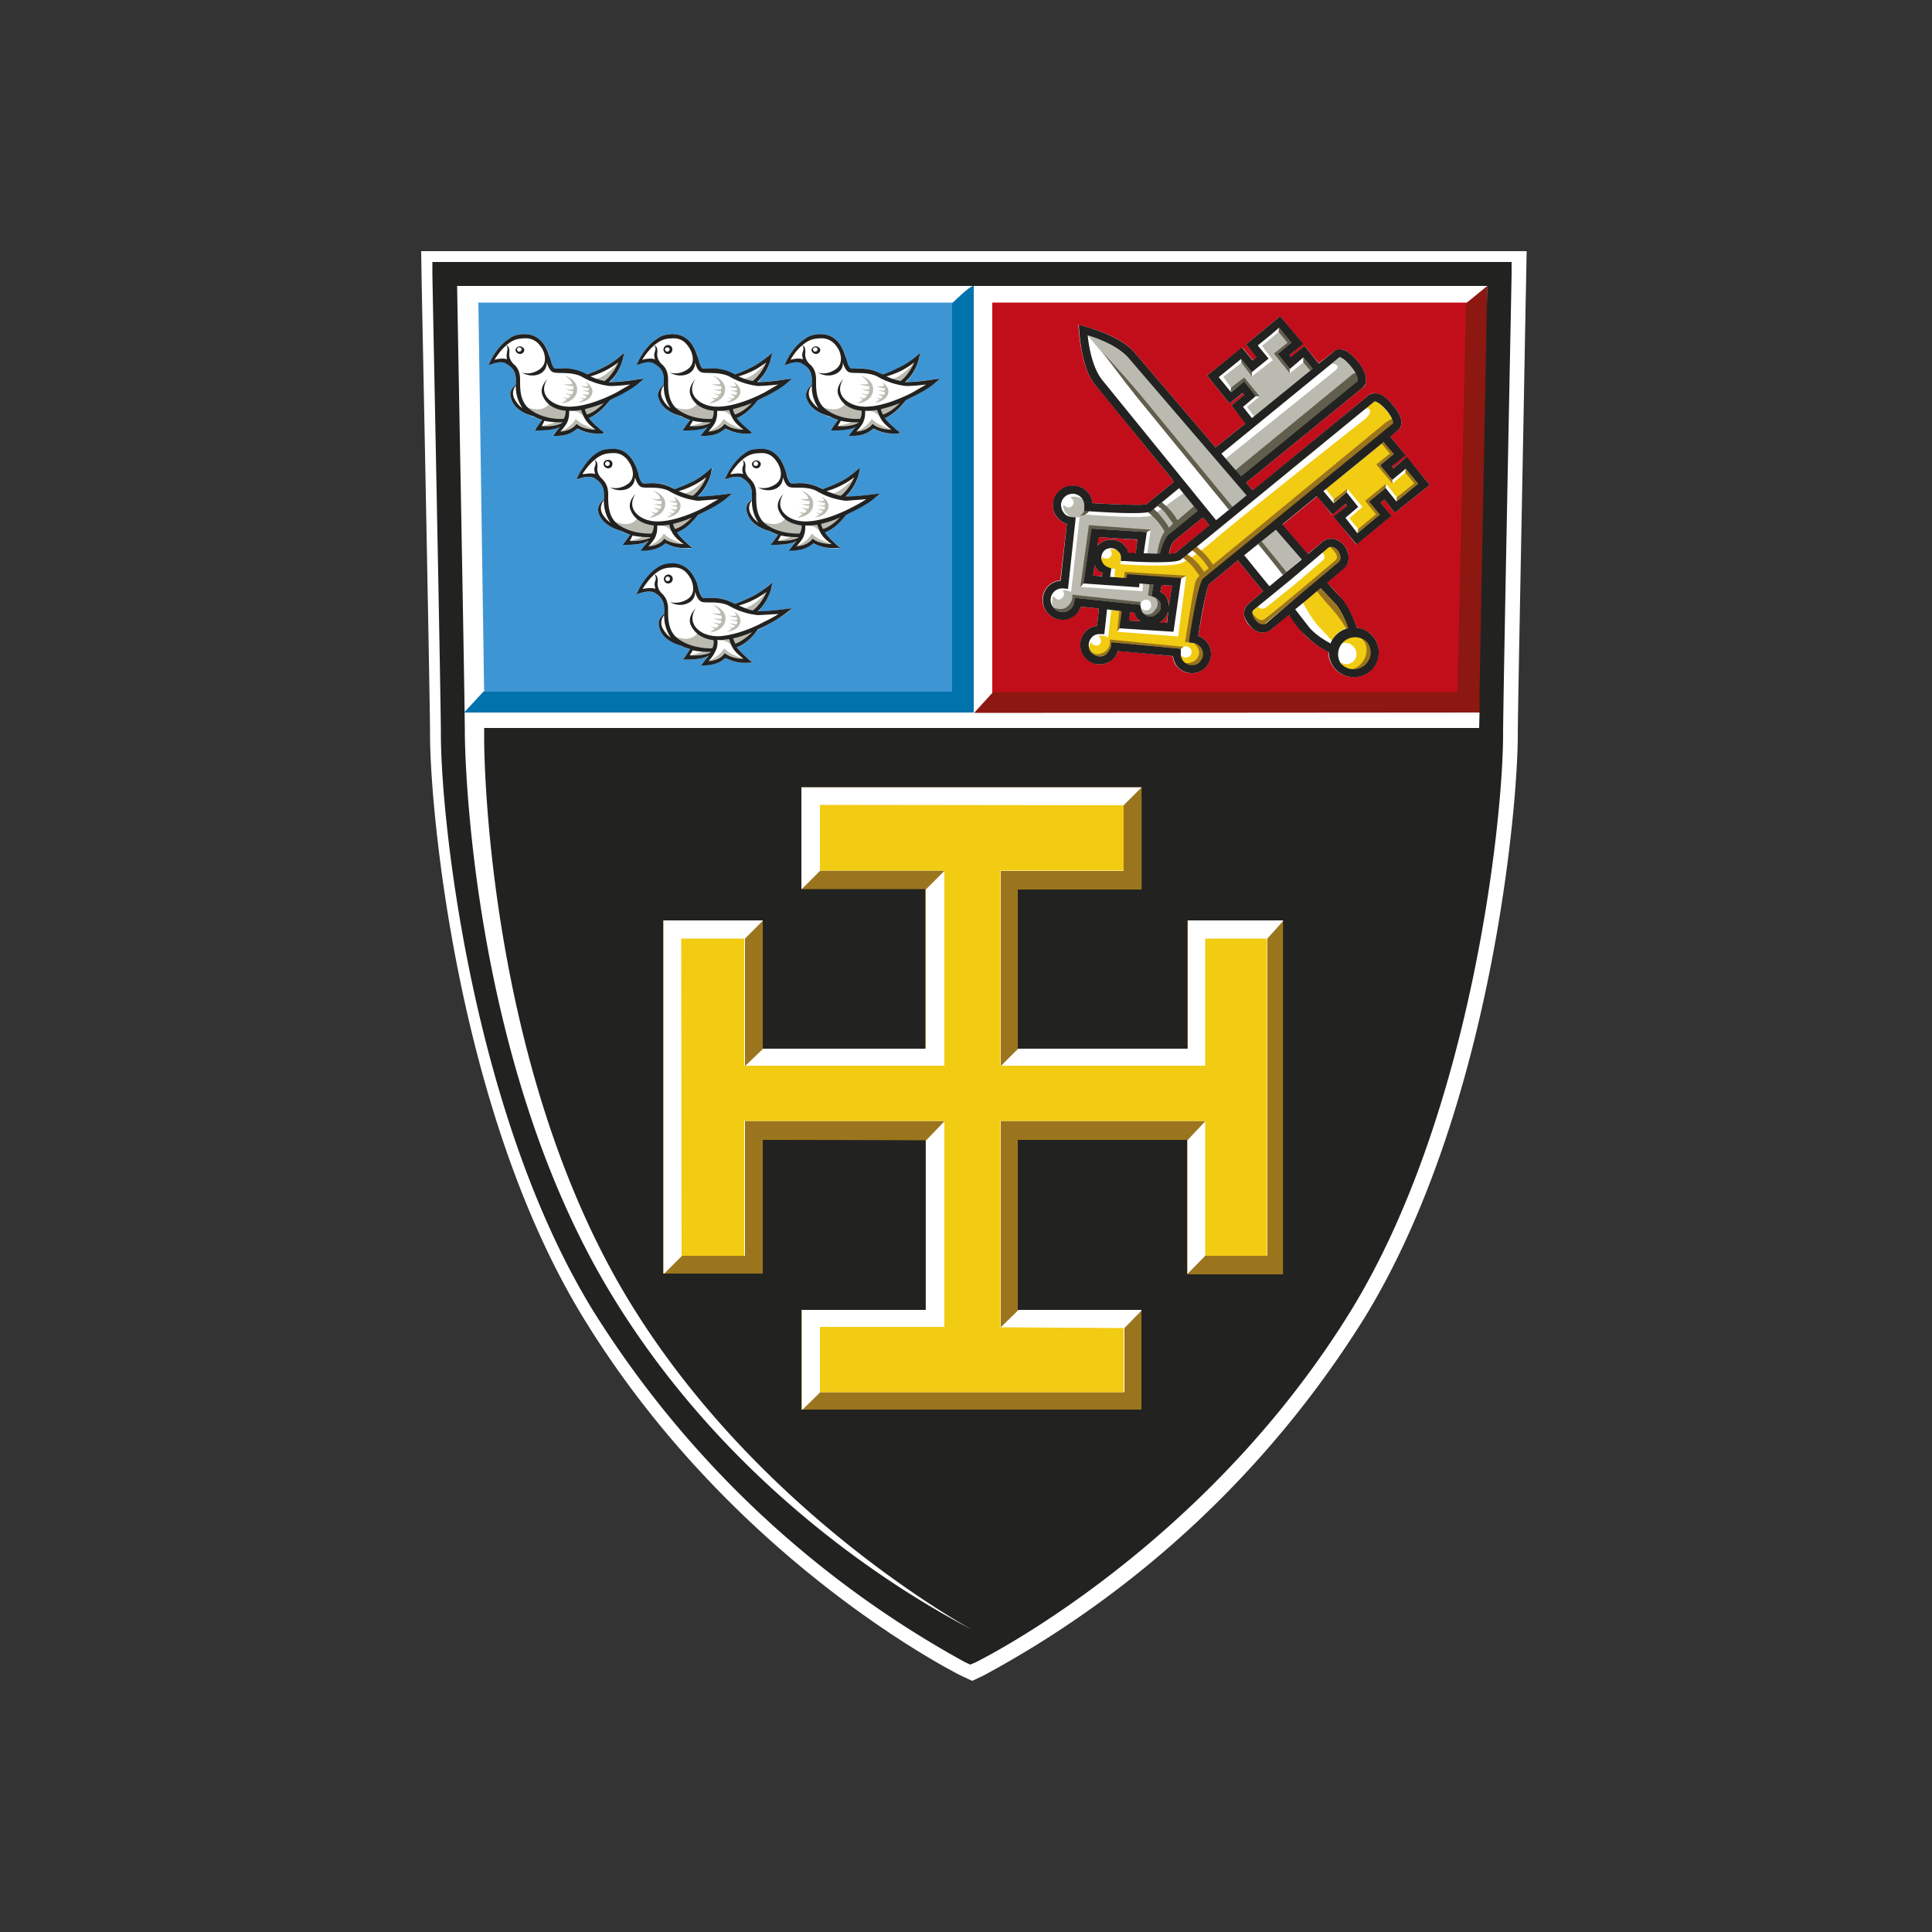 <svg version="1.2" baseProfile="tiny-ps" id="Layer_1" xmlns="http://www.w3.org/2000/svg" xmlns:xlink="http://www.w3.org/1999/xlink"	viewBox="0 0 50 50" xml:space="preserve">
<rect x="0" y="0" width="50" height="50" fill="#333333" stroke="none"/>
<title>Cranleigh School</title>
<path fill="#FFF" d="M24.88 43.37c-.06-.03-5.9-2.92-9.78-9.26-3.3-5.39-3.97-13.26-3.97-15.07 0-.9-.22-11.8-.22-11.88l-.01-.66h28.61l-.04 2.06c-.05 2.93-.19 9.78-.19 10.48 0 1.81-.67 9.69-3.97 15.07a26.34 26.34 0 0 1-9.87 9.26l-.28.13-.28-.13z"/><path fill="#C20E1A" d="M30.25 14.32c.04-.14.09-.29.13-.32l.21-.17.53-.43h.02l.16.2-.01.01-.87.7a.63.63 0 0 1-.16.02h-.01m-.88-.01h-.17a.45.45 0 0 0-.08-.18.47.47 0 0 0-.66-.07l-.06.06.03-.23 1.01.07-.05.35h-.02zm-1.04.3c.02.04.03.08.06.11l.14.1-.01.08-.23-.01.04-.27zm1.18 1.46-.3-.02.04-.2v-.02h.1c.02.06.03.1.07.15l.07.08.02.01zm.57-.94.25.02-.07.45v.09c0-.11-.05-.21-.11-.3-.04-.04-.08-.06-.12-.08l.03-.16v-.02h.02m.15.74-.04.24h-.2l.01-.01a.46.46 0 0 0 .23-.28v.05zm.15-3.41-.64.52-.07.06c-.1.03-.78.01-1.4-.03a.52.52 0 0 0-.1-.26.52.52 0 0 0-.92.32.5.5 0 0 0 .36.48l-.17 1.46a.5.5 0 0 0-.46.5c0 .12.04.23.12.33.17.22.5.25.72.07a.5.5 0 0 0 .15-.22l.47.05-.05.45a.5.5 0 0 0-.25.1.5.5 0 0 0-.07.7c.18.22.5.26.7.08a.48.48 0 0 0 .16-.23c.14 0 1.27.12 1.42.13.01.1.04.19.1.26.09.1.2.17.34.18a.5.5 0 0 0 .44-.81.5.5 0 0 0-.22-.15c.1-.6.22-1.25.28-1.34l.75-.62.05.07.6.73-.02.02-.35.3s-.1.07-.12.2c-.02.12.02.24.12.35.1.12.21.19.33.2.14 0 .23-.07.24-.07l.46-.4.35.46c.2.24.54.44.68.51v.02c0 .15.06.3.16.41a.65.65 0 0 0 1.14-.41c0-.16-.05-.3-.15-.42a.58.58 0 0 0-.41-.22c-.06-.18-.2-.5-.38-.73-.16-.2-.3-.35-.4-.44l.47-.4c.08-.09.17-.33-.03-.57-.2-.24-.45-.17-.54-.1l-.4.33-.65-.76.9-.74.38.48.35-.28.04.05-.34.28.58.72.9-.74-.27-.34.1-.08.27.34.9-.72-.59-.72s-.26.2-.35.29l-.04-.05.35-.3-.4-.48.2-.15h-.01c.01 0 .08-.04.1-.14.03-.13-.03-.3-.2-.5-.16-.2-.31-.3-.45-.32a.23.23 0 0 0-.18.04l-3 2.47h-.01l-.17-.2 3.02-2.46c.02 0 .07-.06.08-.16.02-.15-.06-.32-.22-.53-.17-.2-.32-.3-.46-.3-.1 0-.16.06-.17.07l.02-.01-.39.3-.37-.45-.35.3-.04-.06.35-.29-.59-.72-.08.07-.8.66.28.34-.1.08-.28-.34-.91.73.58.72.35-.27.03.05-.33.27.37.46-.78.63-2.1-2.46c-.42-.5-1.45-.71-1.45-.71s.04 1.05.41 1.52c.3.35 1.27 1.56 2.04 2.5l.02.04zm-4.7 5.49V7.83h12.3v10.13h-12.3z"/><path fill="#3E95D4" d="M18.33 16.97c-.09.13-.19.24-.19.24h.1c.33 0 .47-.13.53-.18.08.03.29.15.6.12h.04l.07-.01s-.3-.22-.4-.39c.26-.1.44-.32.53-.45a4.66 4.66 0 0 0 .77-.45l.12-.11-.16.02s-.43.06-.73.07c.25-.23.35-.6.35-.61l.03-.15-.12.1s-.18.15-.39.26c-.28.14-.46.2-.46.2l-.07-.04a1.2 1.2 0 0 0-.64-.11h-.1c-.07-.02-.1-.16-.14-.26l-.03-.12c-.14-.37-.38-.55-.7-.51a.66.66 0 0 0-.4.16c-.24.19-.4.5-.4.52l-.06.11.12-.04s.21-.07.34 0c.15.1.25.2.25.43v.13c-.07.05-.16.14-.14.27.04.36.43.5.58.54l.23.1-.13.19-.06.07h.09c.08 0 .42 0 .57-.1M20.6 14c-.09.13-.19.24-.19.24h.1c.33 0 .47-.13.53-.18.08.03.3.15.61.13h.04l.06-.02s-.29-.22-.4-.39c.26-.1.44-.32.53-.45a5.16 5.16 0 0 0 .77-.45l.13-.11-.17.02s-.43.06-.73.07c.26-.23.35-.6.35-.6l.03-.16-.12.1s-.18.16-.38.26c-.29.14-.46.2-.47.2l-.06-.04a1.2 1.2 0 0 0-.65-.11h-.1c-.07-.02-.1-.15-.13-.26l-.04-.12c-.13-.37-.37-.54-.7-.51a.66.66 0 0 0-.4.17c-.24.18-.4.5-.4.5l-.06.13.12-.05s.22-.07.34 0c.15.1.25.2.25.43v.12c-.07.06-.16.16-.14.28.05.37.43.5.59.54.07.05.15.08.23.1l-.14.19-.06.07h.1c.08 0 .41 0 .57-.1m-3.84 0c-.08.13-.18.24-.18.24h.09c.33 0 .47-.13.53-.18.08.03.3.15.61.13h.04l.06-.02s-.29-.22-.4-.39c.26-.1.44-.32.54-.45a5.16 5.16 0 0 0 .76-.45l.13-.11-.17.02s-.43.06-.73.07c.26-.23.35-.6.35-.6l.04-.16-.13.1s-.18.16-.38.26c-.29.14-.46.2-.47.2l-.06-.04a1.2 1.2 0 0 0-.65-.11h-.1c-.07-.02-.1-.15-.13-.26l-.04-.12c-.13-.37-.37-.54-.7-.51a.66.66 0 0 0-.4.17c-.24.18-.4.5-.4.5l-.06.13.12-.05s.22-.07.34 0c.15.1.25.2.25.43v.12c-.07.06-.16.16-.14.28.05.37.43.5.59.54.07.05.15.08.23.1l-.14.19-.06.07h.1c.08 0 .41 0 .57-.1m5.38-2.97-.2.25h.1c.33 0 .47-.14.53-.19.08.04.3.15.61.13h.04l.06-.02s-.29-.21-.4-.38c.26-.1.45-.33.54-.46a4.66 4.66 0 0 0 .76-.45l.13-.11-.17.02s-.43.06-.72.07c.25-.23.34-.59.34-.6l.04-.16-.12.1a2.36 2.36 0 0 1-.85.46l-.07-.03a1.2 1.2 0 0 0-.64-.12h-.1c-.08-.02-.11-.15-.14-.26l-.03-.11c-.14-.38-.38-.55-.71-.52a.66.66 0 0 0-.4.17c-.24.18-.4.5-.4.51l-.06.12.12-.05s.22-.07.34 0c.15.1.25.2.25.43v.13c-.07.05-.16.15-.14.27.05.37.43.5.59.55l.23.1-.14.18-.05.07h.08c.09 0 .42 0 .58-.1m-3.84 0c-.08.13-.19.25-.19.25h.1c.33 0 .47-.14.53-.19.08.04.3.15.61.13h.04l.06-.02s-.29-.21-.4-.38c.26-.1.44-.33.54-.46a5.16 5.16 0 0 0 .76-.45l.13-.11-.17.02s-.43.06-.72.07c.25-.23.34-.59.34-.6l.04-.16-.12.1s-.19.16-.39.26c-.29.15-.46.2-.46.2l-.07-.03a1.2 1.2 0 0 0-.64-.12h-.1c-.08-.02-.11-.15-.14-.26l-.03-.11c-.14-.38-.38-.55-.71-.52a.66.66 0 0 0-.4.17c-.24.18-.4.5-.4.51l-.06.12.12-.05s.22-.07.34 0c.15.1.25.2.25.43v.13c-.07.05-.16.15-.14.27.05.37.43.5.59.55l.23.1-.14.18-.06.07h.1c.08 0 .41 0 .57-.1m-3.83 0-.2.25h.1c.33 0 .47-.14.53-.19.08.04.3.15.61.13h.04l.06-.02s-.29-.21-.4-.38c.26-.1.45-.33.54-.46a5.16 5.16 0 0 0 .76-.45l.13-.11-.17.02s-.43.06-.72.07c.25-.23.34-.59.34-.6l.04-.16-.12.1s-.19.16-.4.26c-.28.15-.45.2-.46.2l-.06-.03a1.2 1.2 0 0 0-.65-.12h-.1c-.07-.02-.1-.15-.13-.26l-.03-.12c-.14-.37-.38-.54-.71-.51a.66.66 0 0 0-.4.17c-.24.18-.4.5-.4.51l-.06.12.12-.05s.22-.07.34 0c.15.1.25.2.25.43v.13c-.07.05-.16.15-.14.27.05.37.43.5.59.55l.23.1-.14.18-.06.07h.1c.08 0 .41 0 .57-.1m-2.13-3.2h12.3v10.13H12.53l-.15-10.14z"/><path fill="#8D1711" d="m38.49 7.4-.55.45-.22 10.06H25.7l-.49.54 13.3-.01-.02-11.04"/><path fill="#9B751D" d="m29.55 20.37-.47.47v1.7H25.9v5.05l.45-.45h4.39v-3.32h2.48l-.42.47v8.2h-1.6l-.47.48v-3.46l.47-.5h-5.3v5.34l.46-.45h3.2l-.46.47v1.66h-7.87l-.48.47v-2.6h3.21v-4.38l.49-.51h-5.17v3.49h-1.63l-.48.48v-9.16h2.58l-.47.47v3.3l.47-.45h4.21v-4.12l.49-.49h-3.22l-.49.49v-2.65h8.82m.27-.48h-9.57v3.6h3.22v3.17h-3.25v-3.33h-3.54v10.09h3.54v-3.43h3.25v3.43h-3.22v3.55h9.78v-3.55h-3.2v-3.4h3.32v3.43h3.54V23.34h-3.44v3.33h-3.46v-3.18h3.27V19.9h-.24z"/><path fill="#F2CB13" d="m17.63 24.29.01 8.21h1.62v-3.49h5.18v5.33h-3.22v1.69h7.86v-1.66l-3.19-.02v-5.34h5.3v3.49h1.6v-8.21h-1.6v3.29h-5.3v-5.05h3.19v-1.69l-7.86-.01v1.7h3.22v5.05h-5.18v-3.29h-1.63"/><path fill="#222221" d="M29.55 20.37v2.65h-3.2v4.12h4.38v-3.32h2.48v9.16h-2.49V29.5h-4.38v4.39h3.21v2.6h-8.81v-2.6h3.21v-4.38l-4.2-.01v3.46h-2.59v-9.16h2.58v3.33h4.2v-4.12h-3.2v-2.65h8.81m.27-.48h-9.57v3.6h3.22v3.17h-3.25v-3.33h-3.54v10.12h3.54V30h3.25v3.43h-3.22v3.55h9.78v-3.55h-3.2v-3.4h3.32v3.43h3.54V23.34h-3.44v3.33h-3.46v-3.18h3.27V19.9h-.24z"/><path fill="#222221" d="M29.55 20.38v2.64h-3.21v4.12h4.38v-3.32h2.49v9.16h-2.5V29.5h-4.37v4.4h3.2v2.58h-8.81V33.9h3.22v-4.38l-4.21-.01v3.47h-2.58v-9.16h2.58v3.32h4.2v-4.12h-3.21v-2.65h8.82M25.2 42.2c-.87-.46-5.94-3.08-9.34-8.64-3.79-6.18-3.83-14.5-3.83-14.57 0-.82-.17-9.8-.2-11.59h26.66l-.2 10.52v.52l-.01.4H12.53v.29c0 .06-.01 8.39 3.77 14.57 3.4 5.56 8.9 8.5 8.9 8.5zm-.04-35.42H11.19v.32c0 .1.22 11 .22 11.89 0 2.28.82 9.83 3.92 14.9a26.23 26.23 0 0 0 9.65 9.13l.13.06.14-.06c.06-.03 5.91-2.9 9.73-9.13 3.1-5.07 3.92-12.63 3.92-14.9 0-.9.22-11.79.22-11.9v-.31H25.16z"/><path fill="#0072AC" d="M25.19 7.4c-.1 0-.55.45-.55.45V17.9H12.51l-.5.54H25.2V7.4"/><path fill="#BBBAB0" d="M15.4 9.81c.3-.05.59-.42.59-.42l.03-.06s-.02.2-.12.33c-.1.15-.24.24-.24.24l-.25-.08M14.5 11.16c.28-.09.4-.32.4-.32s.1.1.21.15c.24.12.35.14.35.14s-.02.04-.2.01c-.17-.03-.34-.1-.34-.1s-.17.16-.45.15l.03-.03"/><path fill="#BBBAB0" d="M14.7 10.64s.12-.04.27.03c.11.06.19.18.19.18s.48-.3.53-.47l-.64.16-.35.04h-.04s-.15-.02-.25-.06l-.2-.1s0 .1-.19.16c-.18.05-.44-.06-.44-.06s.32.31.68.34h.14v.04l-.09.05c-.18.06-.36.09-.36.09l.18.03c.21.01.42-.09.42-.09l.05-.08.04-.06.06-.2"/><path fill="#222221" d="M14.56 10.93c-.1 0-.3 0-.47-.04l-.07.14c.24.02.5-.04.54-.1m.03-.09a.41.41 0 0 0 .05-.21c-.2-.02-.48-.1-.6-.4-.09-.22.13-.42.13-.42s-.2.25 0 .49c.25.28.67.22.67.22.31-.02.72-.16 1.11-.36l.36-.21c-.15.02-.36.04-.53.04a1.9 1.9 0 0 1-.74-.25c-.25-.12-.57-.07-.7-.1-.1-.02-.15-.14-.19-.26 0 .1-.03.2-.15.28-.25.14-.5-.02-.5-.02s.2.08.43-.06c.3-.17.12-.52.12-.52-.12-.23-.29-.33-.53-.3a.6.6 0 0 0-.36.13c-.16.12-.3.31-.36.42.08-.02.22-.05.32-.01l-.01-.1.02-.14c.02-.08-.03-.12-.03-.12s.1 0 .08.2c-.02.16.11.28.11.28.1.08.17.2.17.41v.04c0 .22 0 .56.29.75.32.22.7.23.84.22m.55-.25c0 .03.02.08.05.14.18-.06.34-.2.44-.3-.17.07-.34.12-.5.16zm-.41.06c0 .08 0 .17-.06.3-.07.12-.17.22-.17.22.32-.02.42-.2.42-.2l.04.03s.15.12.45.12c-.18-.14-.26-.23-.32-.38a1.4 1.4 0 0 1-.05-.13l-.17.02h-.14v.02zm.92-.79c.16-.12.3-.35.35-.48-.07.05-.32.25-.72.36.16.07.26.1.36.12zm-2.13.7a.97.97 0 0 1-.17-.58.3.3 0 0 0-.03.35c.05.1.12.18.2.23zm-.14-1.52c0-.03.03-.05.06-.05s.06.02.06.05c0 .03-.03.06-.06.06a.06.06 0 0 1-.06-.06zm-.04 0c0 .07.05.12.12.12.06 0 .11-.05.11-.11a.12.12 0 0 0-.23 0zm1.16 2c-.16.1-.5.1-.58.1h-.08l.05-.08.14-.19a1.36 1.36 0 0 1-.23-.1c-.16-.04-.54-.17-.59-.54-.02-.12.07-.22.14-.27v-.13c0-.23-.1-.33-.25-.42-.12-.08-.34 0-.34 0l-.12.04.06-.12c0-.01.16-.33.4-.51.13-.1.2-.15.4-.17.33-.03.57.14.7.51l.04.12c.03.1.06.24.13.26h.1a1.18 1.18 0 0 1 .72.15s.17-.05.46-.2c.2-.1.38-.25.39-.26l.12-.1-.04.15c0 .02-.09.38-.35.6v.01c.3 0 .73-.07.73-.07l.17-.02-.13.11s-.15.14-.54.34l-.22.11c-.1.13-.28.35-.54.46.11.16.4.38.4.38l-.06.02h-.04c-.32.02-.53-.1-.6-.13-.07.05-.2.19-.54.19h-.09l.19-.25"/><path fill="#BBBAB0" d="m14.67 10.34-.14.1s.35-.03.4-.3c.06-.32-.32-.42-.32-.42s.14.07.2.2c.02.05-.23.02-.23.02s.2.07.26.05v.08c-.03.03-.21 0-.21 0s.14.05.2.05v.04l-.03.05-.18-.03.15.06a.63.63 0 0 1-.07.07c-.05 0-.14-.04-.14-.04l.11.07M15.22 9.98c.01.04-.2.01-.2.01s.17.07.22.05v.06c-.02.02-.18 0-.18 0s.12.04.18.04a.2.2 0 0 1 0 .04l-.02.04-.16-.02.13.06a.38.38 0 0 1-.06.06l-.12-.04.1.06-.14.08s.31-.02.36-.26c.03-.15-.17-.28-.17-.28s.03.04.06.1M19.23 9.81c.3-.05.59-.42.59-.42l.03-.06s-.03.2-.12.33c-.1.15-.24.24-.24.24l-.25-.08M18.33 11.16c.28-.09.4-.32.4-.32s.1.1.21.15c.24.12.35.14.35.14s-.02.04-.2.01c-.17-.03-.34-.1-.34-.1s-.17.16-.45.15l.03-.03"/><path fill="#BBBAB0" d="M18.53 10.64s.12-.04.27.03c.11.06.19.18.19.18s.48-.3.53-.47l-.64.16-.35.04h-.04s-.15-.02-.25-.06l-.2-.1s0 .1-.19.16c-.18.05-.44-.06-.44-.06s.32.31.68.34h.14v.04l-.09.05c-.18.06-.36.09-.36.09l.18.03c.21.01.42-.09.42-.09l.05-.08.04-.06.06-.2"/><path fill="#222221" d="M18.4 10.93c-.1 0-.3 0-.47-.04l-.08.14c.24.02.5-.04.54-.1m.03-.09h.01a.4.4 0 0 0 .04-.21c-.2-.02-.48-.1-.6-.4-.08-.22.13-.42.13-.42s-.2.25 0 .49c.25.28.67.22.67.22.31-.02.72-.16 1.11-.36l.36-.21a5.6 5.6 0 0 1-.52.04 1.9 1.9 0 0 1-.75-.25c-.25-.12-.57-.07-.7-.1-.1-.02-.15-.14-.18-.26 0 .1-.03.2-.15.28-.26.14-.51-.02-.51-.02s.2.08.43-.06c.3-.17.11-.52.11-.52-.12-.23-.28-.33-.52-.3a.6.6 0 0 0-.36.13c-.17.12-.3.31-.37.42.08-.02.23-.05.33-.01l-.02-.1c0-.06.02-.1.03-.14.02-.08-.03-.12-.03-.12s.1 0 .08.2c-.02.16.11.28.11.28.1.08.17.2.17.41v.04c0 .22 0 .56.28.75.33.22.71.23.85.22m.55-.25c0 .03.02.08.05.14.18-.06.34-.2.44-.3-.17.07-.34.12-.5.16zm-.41.06c0 .08 0 .17-.06.3-.07.12-.17.22-.17.22.33-.02.42-.2.42-.2l.04.03s.15.12.45.12c-.18-.14-.26-.23-.32-.38l-.05-.13-.17.02h-.14v.02zm.92-.79c.16-.12.3-.35.35-.48-.07.05-.32.25-.72.36.16.07.26.1.36.12zm-2.13.7a.97.97 0 0 1-.17-.58.3.3 0 0 0-.03.35c.05.1.12.18.2.23zm-.14-1.52c0-.03.03-.05.06-.05s.06.02.06.05c0 .03-.03.06-.06.06a.06.06 0 0 1-.06-.06zm-.04 0c0 .07.05.12.12.12.06 0 .11-.05.11-.11a.11.11 0 0 0-.11-.12.12.12 0 0 0-.12.12zm1.16 2c-.16.1-.5.1-.58.1h-.09l.06-.08.14-.19a1.39 1.39 0 0 1-.23-.1c-.16-.04-.54-.17-.6-.54 0-.12.08-.22.15-.27v-.13c0-.23-.1-.33-.25-.42-.12-.08-.34 0-.34 0l-.12.04.06-.12c0-.01.16-.33.4-.51.13-.1.21-.15.4-.17.33-.03.57.14.7.51l.04.12c.03.1.06.24.13.26h.1a1.18 1.18 0 0 1 .72.15s.17-.05.46-.2c.2-.1.38-.26.39-.26l.12-.1-.04.15c0 .02-.09.38-.35.6v.01c.3 0 .73-.07.73-.07l.17-.02-.13.11s-.15.14-.54.34l-.22.11c-.1.13-.28.35-.54.46.11.16.4.38.4.38l-.06.02h-.04c-.32.02-.53-.1-.6-.13-.07.05-.2.19-.54.19h-.1l.2-.25"/><path fill="#BBBAB0" d="m18.5 10.34-.14.1s.35-.03.4-.3c.06-.32-.32-.42-.32-.42s.14.07.2.2c.02.05-.23.02-.23.02s.2.07.26.05v.08c-.03.03-.21 0-.21 0s.14.05.2.05v.04l-.03.05-.18-.03.16.06a.5.5 0 0 1-.07.07c-.06 0-.15-.04-.15-.04l.11.07M19.05 9.98c.01.04-.2.01-.2.01s.17.07.22.05v.06c-.02.02-.18 0-.18 0s.12.04.18.04v.04l-.02.04-.16-.02.13.06a.42.42 0 0 1-.06.06l-.12-.04.1.06-.13.08s.3-.02.35-.26c.03-.15-.17-.28-.17-.28l.06.1M23.06 9.81c.3-.05.59-.42.59-.42l.03-.06s-.02.2-.12.33c-.1.15-.24.24-.24.24l-.25-.08M22.16 11.16c.28-.09.4-.32.4-.32s.1.1.21.15c.24.12.35.14.35.14s-.02.04-.2.01c-.17-.03-.34-.1-.34-.1s-.17.16-.45.15l.03-.03"/><path fill="#BBBAB0" d="M22.36 10.64s.12-.04.27.03c.11.06.19.18.19.18s.48-.3.53-.47l-.64.16-.35.04h-.04s-.15-.02-.24-.06l-.21-.1s0 .1-.19.16c-.18.05-.44-.06-.44-.06s.32.31.68.34h.14v.04l-.09.05c-.18.06-.36.09-.36.09l.18.03c.21.01.42-.09.42-.09l.06-.08.03-.06.06-.2"/><path fill="#222221" d="M22.23 10.93c-.1 0-.3 0-.47-.04l-.08.14c.24.02.5-.04.54-.1m.03-.09h.01a.4.4 0 0 0 .04-.21c-.2-.02-.48-.1-.6-.4-.09-.22.13-.42.13-.42s-.2.25 0 .49c.25.28.67.22.67.22.31-.02.72-.16 1.11-.36l.36-.21c-.15.02-.35.04-.52.04a1.9 1.9 0 0 1-.75-.25c-.25-.12-.57-.07-.7-.1-.1-.02-.15-.14-.19-.26.01.1-.02.2-.15.28-.25.14-.5-.02-.5-.02s.2.08.43-.06c.3-.17.12-.52.12-.52-.12-.23-.3-.33-.53-.3a.6.6 0 0 0-.36.13c-.17.12-.3.31-.36.42.08-.02.22-.05.32-.01l-.02-.1c0-.06.02-.1.03-.14.02-.08-.03-.12-.03-.12s.1 0 .08.2c-.02.16.11.28.11.28.1.08.17.2.17.41v.04c0 .22 0 .56.29.75.32.22.7.23.84.22m.55-.25c0 .03.02.08.05.14.18-.06.34-.2.44-.3-.17.07-.34.12-.5.16zm-.41.06c0 .08 0 .17-.06.3-.07.12-.17.22-.17.22.32-.02.42-.2.42-.2l.04.03s.15.12.45.12c-.18-.14-.26-.23-.32-.38l-.05-.13-.17.02h-.14v.02zm.92-.79c.16-.12.3-.35.35-.48-.07.05-.31.25-.72.36.16.07.26.1.36.12zm-2.13.7a.97.97 0 0 1-.17-.58.3.3 0 0 0-.04.35c.06.1.13.18.21.23zm-.14-1.52c0-.03.03-.05.06-.05s.06.02.06.05c0 .03-.03.06-.06.06a.06.06 0 0 1-.06-.06zm-.04 0c0 .07.05.12.12.12.06 0 .11-.05.11-.11a.12.12 0 0 0-.23 0zm1.16 2c-.16.1-.5.1-.58.1h-.08l.05-.08.14-.19a1.39 1.39 0 0 1-.23-.1c-.16-.04-.54-.17-.6-.54 0-.12.08-.22.15-.27v-.13c0-.23-.1-.33-.25-.42-.12-.08-.34 0-.34 0l-.12.04.06-.12c0-.01.16-.33.4-.51.13-.1.21-.15.4-.17.33-.03.57.14.7.51l.04.12c.03.1.06.24.14.26h.1c.13 0 .36-.02.64.12l.07.03s.17-.05.46-.2c.2-.1.39-.26.39-.26l.12-.1-.04.15c0 .02-.09.38-.35.6v.01c.3 0 .73-.07.73-.07l.17-.02-.13.11s-.15.14-.54.34l-.22.11c-.1.13-.28.35-.54.46.11.16.4.38.4.38l-.07.02h-.03c-.32.02-.53-.1-.6-.13-.07.05-.2.19-.54.19h-.1l.2-.25"/><path fill="#BBBAB0" d="m22.34 10.34-.15.1s.35-.03.4-.3c.06-.32-.32-.42-.32-.42s.14.07.2.2c.02.05-.23.02-.23.02s.2.07.26.05v.08c-.03.03-.21 0-.21 0s.14.05.2.05v.04l-.03.05-.18-.03.16.06a.5.5 0 0 1-.07.07c-.06 0-.15-.04-.15-.04l.11.07M22.88 9.98c.01.04-.2.01-.2.01s.17.07.22.05v.06c-.02.02-.18 0-.18 0s.12.04.18.04v.04l-.02.04-.16-.02.13.06a.42.42 0 0 1-.05.06l-.13-.04.1.06-.13.08s.3-.02.35-.26c.03-.15-.17-.28-.17-.28s.04.04.06.1M17.68 12.78c.3-.05.59-.42.59-.42l.03-.06s-.03.19-.12.33c-.1.14-.24.24-.24.24l-.25-.08M16.78 14.13c.28-.09.4-.32.4-.32s.1.1.21.15c.24.11.35.14.35.14s-.02.04-.2 0c-.17-.02-.34-.08-.34-.08s-.17.15-.45.14l.03-.03"/><path fill="#BBBAB0" d="M16.98 13.6s.12-.03.27.04c.11.06.19.18.19.18s.48-.3.53-.47l-.64.16-.35.03h-.04s-.15 0-.25-.05l-.2-.1s0 .1-.19.16c-.18.05-.44-.07-.44-.07s.32.32.68.34l.14.01v.03s0 .02-.09.05c-.18.07-.36.1-.36.1l.18.03c.21 0 .42-.09.42-.09l.05-.08.04-.06.06-.2"/><path fill="#222221" d="M16.84 13.9c-.1 0-.3 0-.47-.04l-.07.14c.24.01.5-.04.54-.1m.03-.1a.41.41 0 0 0 .05-.2c-.2-.03-.48-.1-.6-.4-.09-.22.13-.42.13-.42s-.2.25 0 .49c.25.28.67.22.67.22.31-.02.72-.16 1.11-.36l.36-.21-.53.04a1.9 1.9 0 0 1-.74-.25c-.25-.13-.57-.07-.7-.1-.1-.02-.15-.15-.19-.26 0 .1-.03.2-.15.28-.26.14-.5-.02-.5-.02s.2.08.43-.06c.3-.17.11-.52.11-.52-.12-.23-.28-.33-.52-.3a.6.6 0 0 0-.36.13c-.17.12-.3.31-.37.41.08 0 .23-.04.33 0l-.02-.11c0-.05.02-.1.03-.13.02-.09-.03-.12-.03-.12s.1 0 .08.2c-.02.16.11.27.11.27.1.1.17.21.17.42v.03c0 .23 0 .57.28.76.33.22.71.22.85.22m.55-.26c0 .04.02.09.05.14.18-.05.34-.2.44-.3-.17.08-.34.13-.5.17zm-.41.07c0 .08 0 .17-.06.3-.07.12-.17.22-.17.22.32-.02.41-.2.41-.2l.04.03s.16.11.46.11c-.18-.13-.26-.22-.33-.37l-.04-.13-.18.02h-.13v.02zm.92-.79c.16-.12.3-.35.35-.48-.07.05-.32.25-.72.36.16.06.26.1.36.12zm-2.13.7a.97.97 0 0 1-.17-.58.3.3 0 0 0-.04.35c.06.1.13.17.21.23zM15.66 12c0-.03.03-.06.06-.06s.06.03.06.06-.03.06-.06.06a.06.06 0 0 1-.06-.06zm-.04 0c0 .07.05.12.12.12s.11-.05.11-.12c0-.06-.05-.1-.11-.1s-.12.04-.12.1zM16.77 14c-.15.1-.48.1-.57.1h-.09l.06-.07.14-.19a1.36 1.36 0 0 1-.23-.1c-.16-.04-.55-.18-.6-.54 0-.13.08-.22.15-.27v-.13c0-.23-.1-.33-.25-.43-.13-.07-.34 0-.34 0l-.12.04.05-.11c.01-.02.17-.33.4-.52.13-.1.22-.15.4-.16.34-.04.57.14.71.51l.04.12c.02.1.06.24.13.26h.1a1.18 1.18 0 0 1 .71.15s.18-.06.47-.2c.2-.1.38-.26.38-.26l.12-.1-.03.15c0 .02-.1.38-.35.6.3 0 .72-.06.73-.06l.17-.02-.13.11s-.15.14-.54.34l-.22.11c-.1.13-.28.35-.54.45.11.17.4.4.4.4h-.1c-.32.03-.53-.09-.6-.12-.07.05-.2.18-.54.19h-.1l.2-.25"/><path fill="#BBBAB0" d="m16.95 13.3-.14.1s.35-.03.4-.3c.06-.3-.32-.41-.32-.41s.14.07.2.2c.02.05-.23.02-.23.02s.2.07.26.05v.08c-.03.02-.21 0-.21 0s.14.05.2.05v.03c0 .02-.02.04-.03.05l-.18-.03.15.07a.63.63 0 0 1-.07.07l-.14-.04.11.07M17.5 12.95c.01.04-.2.01-.2.01s.17.06.22.05v.06c-.02.02-.18 0-.18 0s.12.04.18.04v.04l-.02.04-.16-.02.13.06a.38.38 0 0 1-.06.06l-.12-.04.1.06-.14.08s.31-.02.36-.26c.03-.16-.17-.28-.17-.28s.03.04.06.1M21.51 12.78c.3-.05.59-.42.59-.42l.03-.06s-.03.19-.12.33c-.1.14-.24.24-.24.24l-.25-.08M20.61 14.13c.28-.09.4-.32.4-.32s.1.1.21.15c.24.11.35.14.35.14s-.02.04-.2 0c-.17-.02-.34-.08-.34-.08s-.17.15-.45.14l.03-.03"/><path fill="#BBBAB0" d="M20.81 13.6s.12-.03.27.04c.11.06.19.18.19.18s.48-.3.53-.47l-.64.16-.35.03h-.04s-.15 0-.25-.05l-.2-.1s0 .1-.19.16c-.18.05-.44-.07-.44-.07s.32.32.68.34l.14.01v.03s0 .02-.09.05c-.18.07-.36.1-.36.1l.18.03c.21 0 .42-.09.42-.09l.06-.08.03-.06.06-.2"/><path fill="#222221" d="M20.68 13.9c-.1 0-.3 0-.47-.04l-.08.14c.24.01.5-.04.54-.1m.03-.1a.4.4 0 0 0 .05-.2c-.2-.03-.48-.1-.6-.4-.09-.22.13-.42.13-.42s-.2.25 0 .49c.24.28.67.22.67.22.31-.02.72-.16 1.1-.36.18-.09.29-.16.37-.21l-.53.04a1.9 1.9 0 0 1-.75-.25c-.24-.13-.56-.07-.69-.1-.1-.02-.15-.15-.19-.26 0 .1-.03.2-.15.28-.26.14-.5-.02-.5-.02s.2.08.43-.06c.3-.17.11-.52.11-.52-.12-.23-.28-.33-.52-.3a.6.6 0 0 0-.37.13c-.16.12-.3.31-.36.41.08 0 .23-.04.33 0l-.02-.11c0-.05.02-.1.03-.13.02-.09-.03-.12-.03-.12s.1 0 .08.2c-.02.16.11.27.11.27.1.1.17.21.17.42v.03c0 .23 0 .57.28.76.33.22.71.22.85.22m.55-.26c0 .04.02.09.05.14.18-.05.34-.2.44-.3-.17.08-.34.13-.5.17zm-.41.07c0 .08 0 .17-.06.3-.07.12-.17.22-.17.22.32-.02.42-.2.42-.2l.04.03s.15.11.45.11c-.18-.13-.26-.22-.32-.37l-.05-.13-.17.02h-.14v.02zm.92-.79c.16-.12.3-.35.35-.48-.07.05-.32.25-.72.36.16.06.26.1.36.12zm-2.13.7a.97.97 0 0 1-.17-.58.3.3 0 0 0-.03.35c.05.1.12.17.2.23zM19.5 12c0-.03.03-.06.06-.06s.06.03.06.06-.03.06-.06.06a.06.06 0 0 1-.06-.06zm-.04 0c0 .07.05.12.12.12.06 0 .11-.05.11-.12a.12.12 0 0 0-.23 0zM20.61 14c-.16.1-.5.1-.58.1h-.09l.06-.07.14-.19a1.39 1.39 0 0 1-.23-.1c-.16-.04-.54-.18-.59-.54-.02-.13.07-.22.14-.27v-.13c0-.23-.1-.33-.25-.43-.12-.07-.34 0-.34 0l-.12.04.06-.11c0-.02.16-.33.4-.52.13-.1.2-.15.4-.16.33-.04.57.14.7.51l.04.12c.02.1.06.24.13.26h.1a1.18 1.18 0 0 1 .71.15s.18-.06.47-.2c.2-.1.38-.26.38-.26l.12-.1-.03.15c0 .02-.1.38-.35.6.3 0 .72-.06.73-.06l.17-.02-.13.11s-.15.14-.54.34l-.22.11c-.1.13-.28.35-.54.45.11.17.4.4.4.4h-.1c-.32.03-.53-.09-.6-.12-.07.05-.2.18-.54.19h-.1l.2-.25"/><path fill="#BBBAB0" d="m20.78 13.3-.14.1s.35-.03.4-.3c.06-.3-.32-.41-.32-.41s.14.07.2.2c.02.05-.23.02-.23.02s.2.07.26.05v.08c-.03.02-.21 0-.21 0s.14.05.2.05v.03c0 .02-.02.04-.03.05l-.18-.03.16.07a.5.5 0 0 1-.08.07l-.14-.04.11.07M21.33 12.95c.01.04-.2.01-.2.01s.16.06.22.05v.06c-.02.02-.19 0-.19 0s.13.04.19.04v.04l-.02.04-.17-.02.14.06a.38.38 0 0 1-.06.06l-.13-.04.1.06c-.06.05-.13.08-.13.08s.31-.02.36-.26c.03-.16-.17-.28-.17-.28s.03.04.06.1M19.24 15.75c.3-.06.58-.42.58-.42l.04-.06s-.03.19-.12.33c-.1.14-.24.24-.24.24l-.25-.08-.01-.01M18.34 17.1c.28-.1.4-.32.4-.32s.1.1.21.15c.24.11.35.14.35.14s-.03.04-.2 0c-.17-.02-.34-.09-.34-.09s-.18.16-.45.14l.03-.02"/><path fill="#BBBAB0" d="M18.54 16.57s.12-.03.27.04c.11.05.19.18.19.18s.47-.3.53-.47l-.64.16-.35.03h-.04s-.15-.01-.25-.05l-.2-.1s0 .1-.2.16c-.18.05-.43-.07-.43-.07s.32.32.67.34l.15.01v.03l-.1.05c-.17.06-.35.1-.35.1l.18.02c.21.02.42-.08.42-.08l.05-.08.03-.06.07-.2"/><path fill="#222221" d="M18.4 16.87c-.1 0-.3 0-.47-.04l-.08.13c.24.02.5-.03.55-.09m.02-.1h.02a.43.43 0 0 0 .03-.2c-.2-.03-.47-.11-.6-.41-.08-.22.14-.42.14-.42s-.2.25 0 .5c.24.28.67.22.67.22.3-.03.72-.16 1.1-.37.17-.08.29-.15.37-.2l-.53.03a1.9 1.9 0 0 1-.75-.24c-.24-.13-.57-.07-.69-.1-.1-.02-.16-.15-.19-.27 0 .1-.03.21-.15.28-.26.15-.5-.01-.5-.01s.2.07.43-.06c.3-.17.11-.53.11-.53-.12-.23-.28-.33-.52-.3a.6.6 0 0 0-.37.13c-.16.12-.3.32-.36.42.08-.01.23-.04.33 0l-.02-.11c0-.06.02-.1.03-.13.01-.09-.03-.13-.03-.13s.1.01.08.2c-.02.17.1.28.1.28.1.09.17.21.17.42v.03c0 .23 0 .57.3.76.32.21.7.22.83.22m.55-.26.06.14c.17-.06.33-.2.44-.3-.18.07-.34.13-.5.16zm-.4.06c0 .09 0 .18-.07.3-.06.13-.16.22-.16.23.32-.02.41-.2.41-.2l.04.02s.16.12.45.12c-.17-.14-.26-.22-.32-.37l-.05-.14-.17.02s-.06.01-.14 0v.02zm.91-.78c.17-.12.3-.35.36-.48-.08.05-.32.24-.72.35.16.07.26.11.36.13zm-2.12.7a.97.97 0 0 1-.17-.58.3.3 0 0 0-.04.34c.06.11.12.18.21.24zm-.14-1.52c0-.03.03-.06.06-.06s.06.03.06.06-.03.06-.06.06a.06.06 0 0 1-.06-.06zm-.04 0c0 .07.05.12.11.12.07 0 .12-.05.12-.12a.11.11 0 0 0-.12-.11.12.12 0 0 0-.11.11zm1.15 1.99c-.15.1-.48.1-.57.1h-.09l.06-.07.13-.2a1.36 1.36 0 0 1-.23-.09c-.16-.04-.54-.18-.58-.54-.02-.13.07-.22.14-.28v-.12c0-.23-.1-.34-.25-.43-.13-.07-.34 0-.34 0l-.13.04.06-.11c0-.02.17-.34.4-.52.13-.1.21-.15.4-.17.33-.03.57.15.71.52l.03.12c.03.1.07.24.14.26h.1a1.18 1.18 0 0 1 .71.15s.18-.06.46-.2c.2-.1.39-.26.4-.26l.11-.1-.03.15c0 .02-.1.38-.35.6.3 0 .72-.06.73-.06l.16-.02-.12.1a3.59 3.59 0 0 1-.77.45c-.09.14-.27.36-.54.46.12.17.4.39.4.39l-.06.01h-.03c-.32.03-.53-.09-.61-.12-.06.05-.2.18-.53.19h-.1l.2-.25"/><path fill="#BBBAB0" d="m18.51 16.27-.14.1s.34-.03.4-.3c.06-.31-.32-.42-.32-.42s.13.08.2.2v.01c.02.04-.23.01-.23.01s.2.07.25.06l.01.07v.01c-.03.02-.22-.01-.22-.01s.14.06.21.06v.03l-.03.05-.18-.03.15.07a.63.63 0 0 1-.07.07l-.14-.04.1.06h.01M19.05 15.92c.02.04-.2.01-.2.01s.17.06.22.04l.01.07c-.03.02-.19-.01-.19-.01s.13.05.19.05v.04l-.02.04-.17-.03s.08.05.14.06a.38.38 0 0 1-.06.06c-.04 0-.13-.04-.13-.04l.1.06c-.06.05-.13.08-.13.08s.31-.02.35-.25c.03-.16-.16-.28-.16-.28s.03.04.06.1M32.11 12.33l3.02-2.46.01-.04c0-.06-.02-.16-.18-.35-.18-.23-.28-.24-.3-.24v.02l-.19.15s.3.02.05.21l-2.8 2.25.38.45h.01"/><path fill="#615E4E" d="m34.95 9.73-2.98 2.44.14.16 3.03-2.46v-.04c0-.04 0-.1-.05-.18 0 0-.06 0-.14.08"/><path fill="#BBBAB0" d="m33.97 9.55-.24-.29v.12l-.35.28-.01-.12-.3-.38.35-.28-.32-.39-.01.1-.43.36.28.37-.54.42-.01-.1-.27-.35.01.1-.47.36.2.29-.01.11.35-.28.3.38.1.01-.33.27.19.25 1.5-1.23h.01M33.28 14.82l.4-.35-.66-.77v.01l-.4.32.66.8M31.87 13.14l.39-.32-3.04-3.54a2.39 2.39 0 0 0-1.07-.6l3.72 4.46"/><path fill="#615E4E" d="m31.9 13.12-2.41-2.93c-.43-.5-.36-.42-.95-1.07 0 0 .53.72.86 1.13l2.4 2.94.1-.07M32.56 14.08c.47.57.64.8.64.8l.1-.07-.65-.8-.09.07"/><path fill="#F2CB13" d="M32.56 15.7c.1.12.23 0 .23 0l.7-.56.7-.6s.15-.1.06-.2a.1.1 0 0 0-.03-.04l.02-.02.13-.1c.02-.02.13-.07.25.07.05.07.07.13.07.18 0 .06-.02.1-.04.11l-.93.78-.97.81c-.01.02-.12.08-.26-.1-.06-.06-.09-.12-.08-.17a.1.1 0 0 1 .04-.07l.08-.07.03-.02M33.72 15.6c.06.1.18.34.36.56l.39.42.03-.06a.66.66 0 0 1 .38-.27h.01a2.1 2.1 0 0 0-.3-.59l-.41-.44-.32.27-.08.06-.06.05M34.65 17.1l.05.07a.44.44 0 1 0 .67-.56.44.44 0 0 0-.74.12l.01-.02.02-.01c.1-.1.28-.08.37.04a.26.26 0 0 1-.37.37v-.01M28.19 16.8c0 .02.02.05.05.08a.29.29 0 0 0 .5-.16l.02-.1 1.8.17.02-.02a.15.15 0 0 1 .21 0c.06.05.07.15 0 .21a.15.15 0 0 1-.2 0l-.03-.01v-.02a.29.29 0 1 0 .31-.31l-.1-.01.01-.11c.23-1.46.33-1.53.37-1.56l4.9-4c.01 0 .02-.1-.16-.32-.19-.24-.3-.26-.33-.25l-.22.18-.02.02c.04-.02.1-.03.12 0 .08.1-.13.27-.13.27-.48.37-3.64 2.88-3.87 3.1 0 0-.5.44-.86.61-.27.13-1.59.03-1.59.03l.02-.08v-.1c0-.05-.02-.1-.06-.14l-.02-.03a.3.3 0 0 0-.2-.03v.01c.05.05.06.14 0 .19a.13.13 0 0 1-.18 0h-.01a.22.22 0 0 0-.02.12v-.02c0 .03.02.06.04.08.03.04.07.07.13.1.07.02.17.02.17.02l-.02.22.31.02.02-.09 1.4.1.13-.07-.21 1.57-1.58-.12.06-.08.06-.44v-.01l-.27-.03-.08.71c-.06-.04-.15-.06-.26-.04h.02v.02c.06.05.07.14.02.19-.05.06-.13.04-.19 0a.13.13 0 0 1-.03-.06.4.4 0 0 0-.06.18"/><path fill="#F2CB13" d="m34.51 13.02.34-.28.02-.09.39.47-.34.29.23.28-.02.1.58-.47-.28-.34.43-.35.01-.11.28.35-.01.1.56-.45-.32-.39-.01.1-.34.29v-.1l-.31-.38.35-.29-.25-.31v-.01l-1.51 1.23.21.26-.01.1"/><path fill="#9B751D" d="M34.42 14.16c.05 0 .12 0 .2.1.05.06.07.12.07.17 0 .06-.03.1-.04.11l-.93.79-.97.8c-.01.02-.12.08-.26-.09-.06-.07-.09-.13-.08-.18 0 0 .16.27.32.16.16-.11 1.72-1.42 1.83-1.52.14-.13-.14-.34-.14-.34M34.84 16.27l.04-.01h.01a2.1 2.1 0 0 0-.31-.6l-.4-.44-.1.08s.2.25.41.48c.21.24.35.49.35.49M34.97 17.32c.12.02.25-.01.34-.1a.43.43 0 0 0 .06-.61.43.43 0 0 0-.21-.14s.28.13.19.48c-.1.34-.38.37-.38.37M28.9 16.35l.08-.09.06-.44-.07-.01-.06.54M30.7 14.9l-.13.07-1.4-.1v.09h-.08l.02-.16 1.6.1"/><path fill="#9B751D" d="M30.72 14.34a1.4 1.4 0 0 1 .44.46l.12-.09a1.55 1.55 0 0 0-.43-.47l.11-.1a1.89 1.89 0 0 1 .43.47l.03-.02 4.35-3.58c.18-.16.27-.17.27-.17.04.08.03.12.02.13l-4.9 4c-.04.02-.15.09-.37 1.55l-.02.1h-.1s.22-1.44.27-1.56c.04-.12.1-.15.1-.15v-.01l-.12-.17a1.26 1.26 0 0 0-.32-.3l.12-.09M30.67 17.16c.04.03.1.05.15.06a.3.3 0 0 0 .21-.07c.06-.04.1-.11.1-.2a.29.29 0 0 0-.06-.2.27.27 0 0 0-.18-.11s.21.15.12.35c-.09.2-.34.17-.34.17M30.63 16.74l-.07.05-1.8-.17s.03.16-.11.3c-.12.1-.31.08-.4-.03a.33.33 0 0 1-.06-.1s.11.23.36.1c.22-.1.17-.34.17-.34l1.91.19M35.97 11.74l-.35.28.42.5-.01-.1-.31-.38.35-.29-.24-.31-.01-.01-.06.05.21.26M36.6 12.51l-.45.36-.01.11.56-.46-.32-.39-.01.1.23.28M34.52 12.92l-.01.1.34-.28.02-.09-.35.27M35.15 13.69l-.01.1.57-.47-.28-.34.43-.35.01-.11-.54.44.28.35-.46.38"/><path fill="#BBBAB0" d="M29.53 15.74c0 .04.02.08.05.12a.26.26 0 0 0 .4-.32.26.26 0 0 0-.1-.08l-.08-.03.05-.3h-.03l-.24-.02-.01.19-1.6-.11.08-.1.2-1.41 1.43.09.1-.06-.09.62h.34c.03-.15.1-.4.22-.5l.21-.16.54-.44-.37-.47-.78.56c-.1.06-.35.1-1.84-.01l.06-.08.01-.1c0-.08 0-.13-.05-.19-.1-.12-.33-.08-.33-.08s.15.12.05.23c-.1.11-.23-.03-.23-.03s-.02.12.07.22c.05.06.1.1.18.11h.17l-.22 1.93s-.15-.07-.22-.03c0 0 .1.1-.03.2s-.2-.1-.21-.06c-.03.1-.06.2 0 .29a.3.3 0 0 0 .54-.15l.01-.1 1.71.18s0-.14.17-.13c.12.02.16.26-.03.28-.07 0-.13-.06-.13-.06"/><path fill="#615E4E" d="m33.38 9.66-.41-.51.35-.28-.23-.28.01-.11.32.39-.35.29.3.38.01.12M33.91 9.59l-.18-.21v-.13l.24.29-.01.01-.05.04M32.2 9.77l-.34.26-.01.12.35-.28.3.38.1.01-.4-.49M32.4 9.74v-.11l-.28-.34.01.1.27.35M30.47 13.46a1.68 1.68 0 0 0-.4-.46l-.12.1c.07.03.16.1.25.23l.16.22-.1.1h-.01a1.53 1.53 0 0 0-.16-.23 1.7 1.7 0 0 0-.23-.25l-.15.09a1.55 1.55 0 0 1 .43.5c-.16.22-.19.58-.19.58h.08c.04-.16.1-.41.22-.5l.21-.17.54-.43v-.01l-.1-.13-.42.36M28.18 13.22s0 .04-.07.08c-.06.05-.16.04-.16.04s.05-.02.08-.07c.03-.04.02-.06.02-.06l.13.01M28.18 13.59l-.22 1.6.08-.09.22-1.42 1.42.09.11-.06-1.61-.12M29.8 15.43l.05-.3h-.03l-.07-.01-.04.29.09.02M29.9 15.77c-.12.22-.32.1-.32.1a.26.26 0 0 0 .37.03c.05-.05.08-.1.09-.18a.25.25 0 0 0-.16-.26s.16.1.03.31M27.26 15.72a.3.3 0 0 0 .54-.15l.01-.1 1.7.18.01-.07-1.77-.19s.04.16-.12.3c-.15.14-.37.03-.37.03"/><path fill="#222221" d="M29.6 14.31v.01h.02l.4.01c.04-.15.11-.4.23-.5l.2-.16.54-.44H31l-.47-.58-.01-.02-.73.6c-.03.02-.14.1-1.63 0l-.1-.01v-.11a.3.3 0 0 0-.6-.06c0 .08.02.16.07.22.05.07.12.1.2.11l.11.01-.2 1.85-.11-.01a.3.3 0 0 0-.27.49.3.3 0 0 0 .54-.15l.01-.1 1.7.18.02.09c0 .04.02.08.05.12.04.05.1.09.18.1.06 0 .13-.02.18-.07.06-.04.09-.1.1-.17a.25.25 0 0 0-.16-.26l-.08-.03.05-.3h-.03l-.33-.03-.01.1-1.44-.1.21-1.42 1.43.09-.08.54m.66.02.16-.02.86-.7.02-.01-.16-.2h-.02l-.53.43-.21.17c-.04.03-.1.18-.13.32h.01zm1.23-.88.77-.63-3.04-3.54c-.37-.42-1.07-.6-1.07-.6s.06.77.38 1.16l2.94 3.62.02-.01zm-2.1.87.05-.36c-.17 0-.86-.05-1-.06l-.04.23.06-.06c.2-.16.5-.13.66.07.04.05.07.1.08.17h.17l.02.01zm-1.06.3-.04.28c.04 0 .12 0 .23.02l.01-.1c-.05-.02-.1-.04-.14-.09a.4.4 0 0 1-.06-.1zm.42.31.4.03.02-.1 1.4.1-.2 1.39-1.4-.09.06-.44-.38-.05-.07.64h-.1c-.05 0-.13 0-.2.06a.3.3 0 0 0-.05.4c.1.13.3.16.41.05.14-.13.12-.3.12-.3l1.8.17v.1a.29.29 0 0 0 .47.26c.05-.05.1-.12.1-.2a.29.29 0 0 0-.25-.31l-.11-.01.01-.11c.23-1.46.33-1.53.37-1.56l4.9-4c.01 0 .02-.1-.15-.32-.2-.24-.32-.26-.33-.25-.2.16-4.71 3.86-5.02 4.1-.13.08-.85.07-1.44.03h-.1v-.1c0-.05-.02-.1-.06-.14a.26.26 0 0 0-.36-.04.26.26 0 0 0 .09.44l.08.03-.03.22h.02zm5.76-1.9.34-.29.3.38-.33.28.31.4.58-.48-.28-.34.43-.35.28.35.56-.46-.32-.39-.35.29-.31-.38.35-.29-.25-.3v-.02l-1.57 1.28.26.31zm-1.64 2.13.42-.35.4-.33-.67-.77-.82.66.05.06.6.74.02-.01zm-3.38.9a.44.44 0 0 1-.07-.07c-.04-.04-.05-.1-.07-.14l-.1-.01v.01l-.03.21.3.02-.03-.01zm.59-.92h-.02v.02l-.03.16c.04.02.08.04.12.08.06.08.1.19.1.3l.01-.1.07-.44-.25-.02m.15.69a.45.45 0 0 1-.15.23.42.42 0 0 1-.08.05l.2.01.03-.24v-.05zm4.2.83a.66.66 0 0 1 .45-.4h.01a2.1 2.1 0 0 0-.3-.6l-.41-.44-.32.27-.34.28.35.45c.15.19.41.35.56.43zm-.46-7.12-.24-.29-.35.3-.31-.39.35-.29-.32-.39c-.1.1-.44.37-.55.46l.28.34-.43.35-.28-.34-.58.47.32.39.34-.28.3.38-.33.28.23.29 1.56-1.27zm1.34 7.68a.43.43 0 0 0 .06-.61.44.44 0 0 0-.67.56c.16.18.43.2.61.05zm-2.55-1.08.96-.82.93-.78a.18.18 0 0 0 .04-.11c0-.05-.02-.11-.07-.18-.12-.14-.23-.09-.25-.07l-.94.8-.98.8s-.04.03-.04.08.02.1.08.18c.14.17.25.1.27.1zm-.65-3.81 3.02-2.46.01-.04c0-.05-.02-.16-.18-.35-.19-.23-.29-.24-.3-.24v.01l-3.05 2.49.5.58zm-1.75.1-2.04-2.5c-.37-.47-.4-1.52-.4-1.52s1.02.22 1.44.71l2.1 2.46.77-.62-.36-.47.33-.27-.04-.05-.34.27-.58-.72.9-.73.28.34.1-.08-.27-.34.8-.66.08-.07.6.72-.36.29.04.05.35-.29.37.46.39-.31-.02.01a.22.22 0 0 1 .17-.07c.14 0 .29.1.46.3.16.2.24.38.22.53a.25.25 0 0 1-.08.16l-3.02 2.46.17.2 3.01-2.47c.03-.02.1-.05.18-.04.14.01.29.12.45.32.17.2.23.37.2.5-.02.1-.09.14-.1.15l.02-.02-.2.17.4.48-.36.29.04.05.35-.3.59.73-.9.72-.27-.34-.1.08.28.34-.9.74-.6-.72.35-.28-.04-.05-.34.28-.4-.48-.89.73.66.77.39-.33c.1-.07.33-.14.54.1.2.25.11.48.04.57l-.47.4.4.44c.18.23.31.55.37.73.17.01.3.09.41.22a.64.64 0 0 1-.08.91.65.65 0 0 1-1.06-.5 2.51 2.51 0 0 1-1.03-.97l-.47.39s-.1.08-.24.07c-.12-.01-.23-.08-.32-.2-.1-.12-.15-.23-.13-.34.02-.14.12-.21.12-.21l.35-.3.02-.02-.6-.73-.05-.07-.75.62c-.06.1-.19.73-.28 1.34a.5.5 0 0 1 .22.15.5.5 0 0 1-.07.7.5.5 0 0 1-.7-.07.5.5 0 0 1-.1-.26l-1.43-.13a.49.49 0 0 1-.15.23.5.5 0 0 1-.64-.78.5.5 0 0 1 .25-.1l.05-.45-.47-.05a.5.5 0 0 1-.15.23.51.51 0 0 1-.83-.4c0-.15.06-.3.19-.4a.5.5 0 0 1 .27-.1l.16-1.47a.5.5 0 0 1-.24-.16.5.5 0 0 1 .07-.72.52.52 0 0 1 .73.08c.06.07.09.16.1.26.63.04 1.3.06 1.4.03l.07-.06.64-.52-.02-.03z"/></svg>